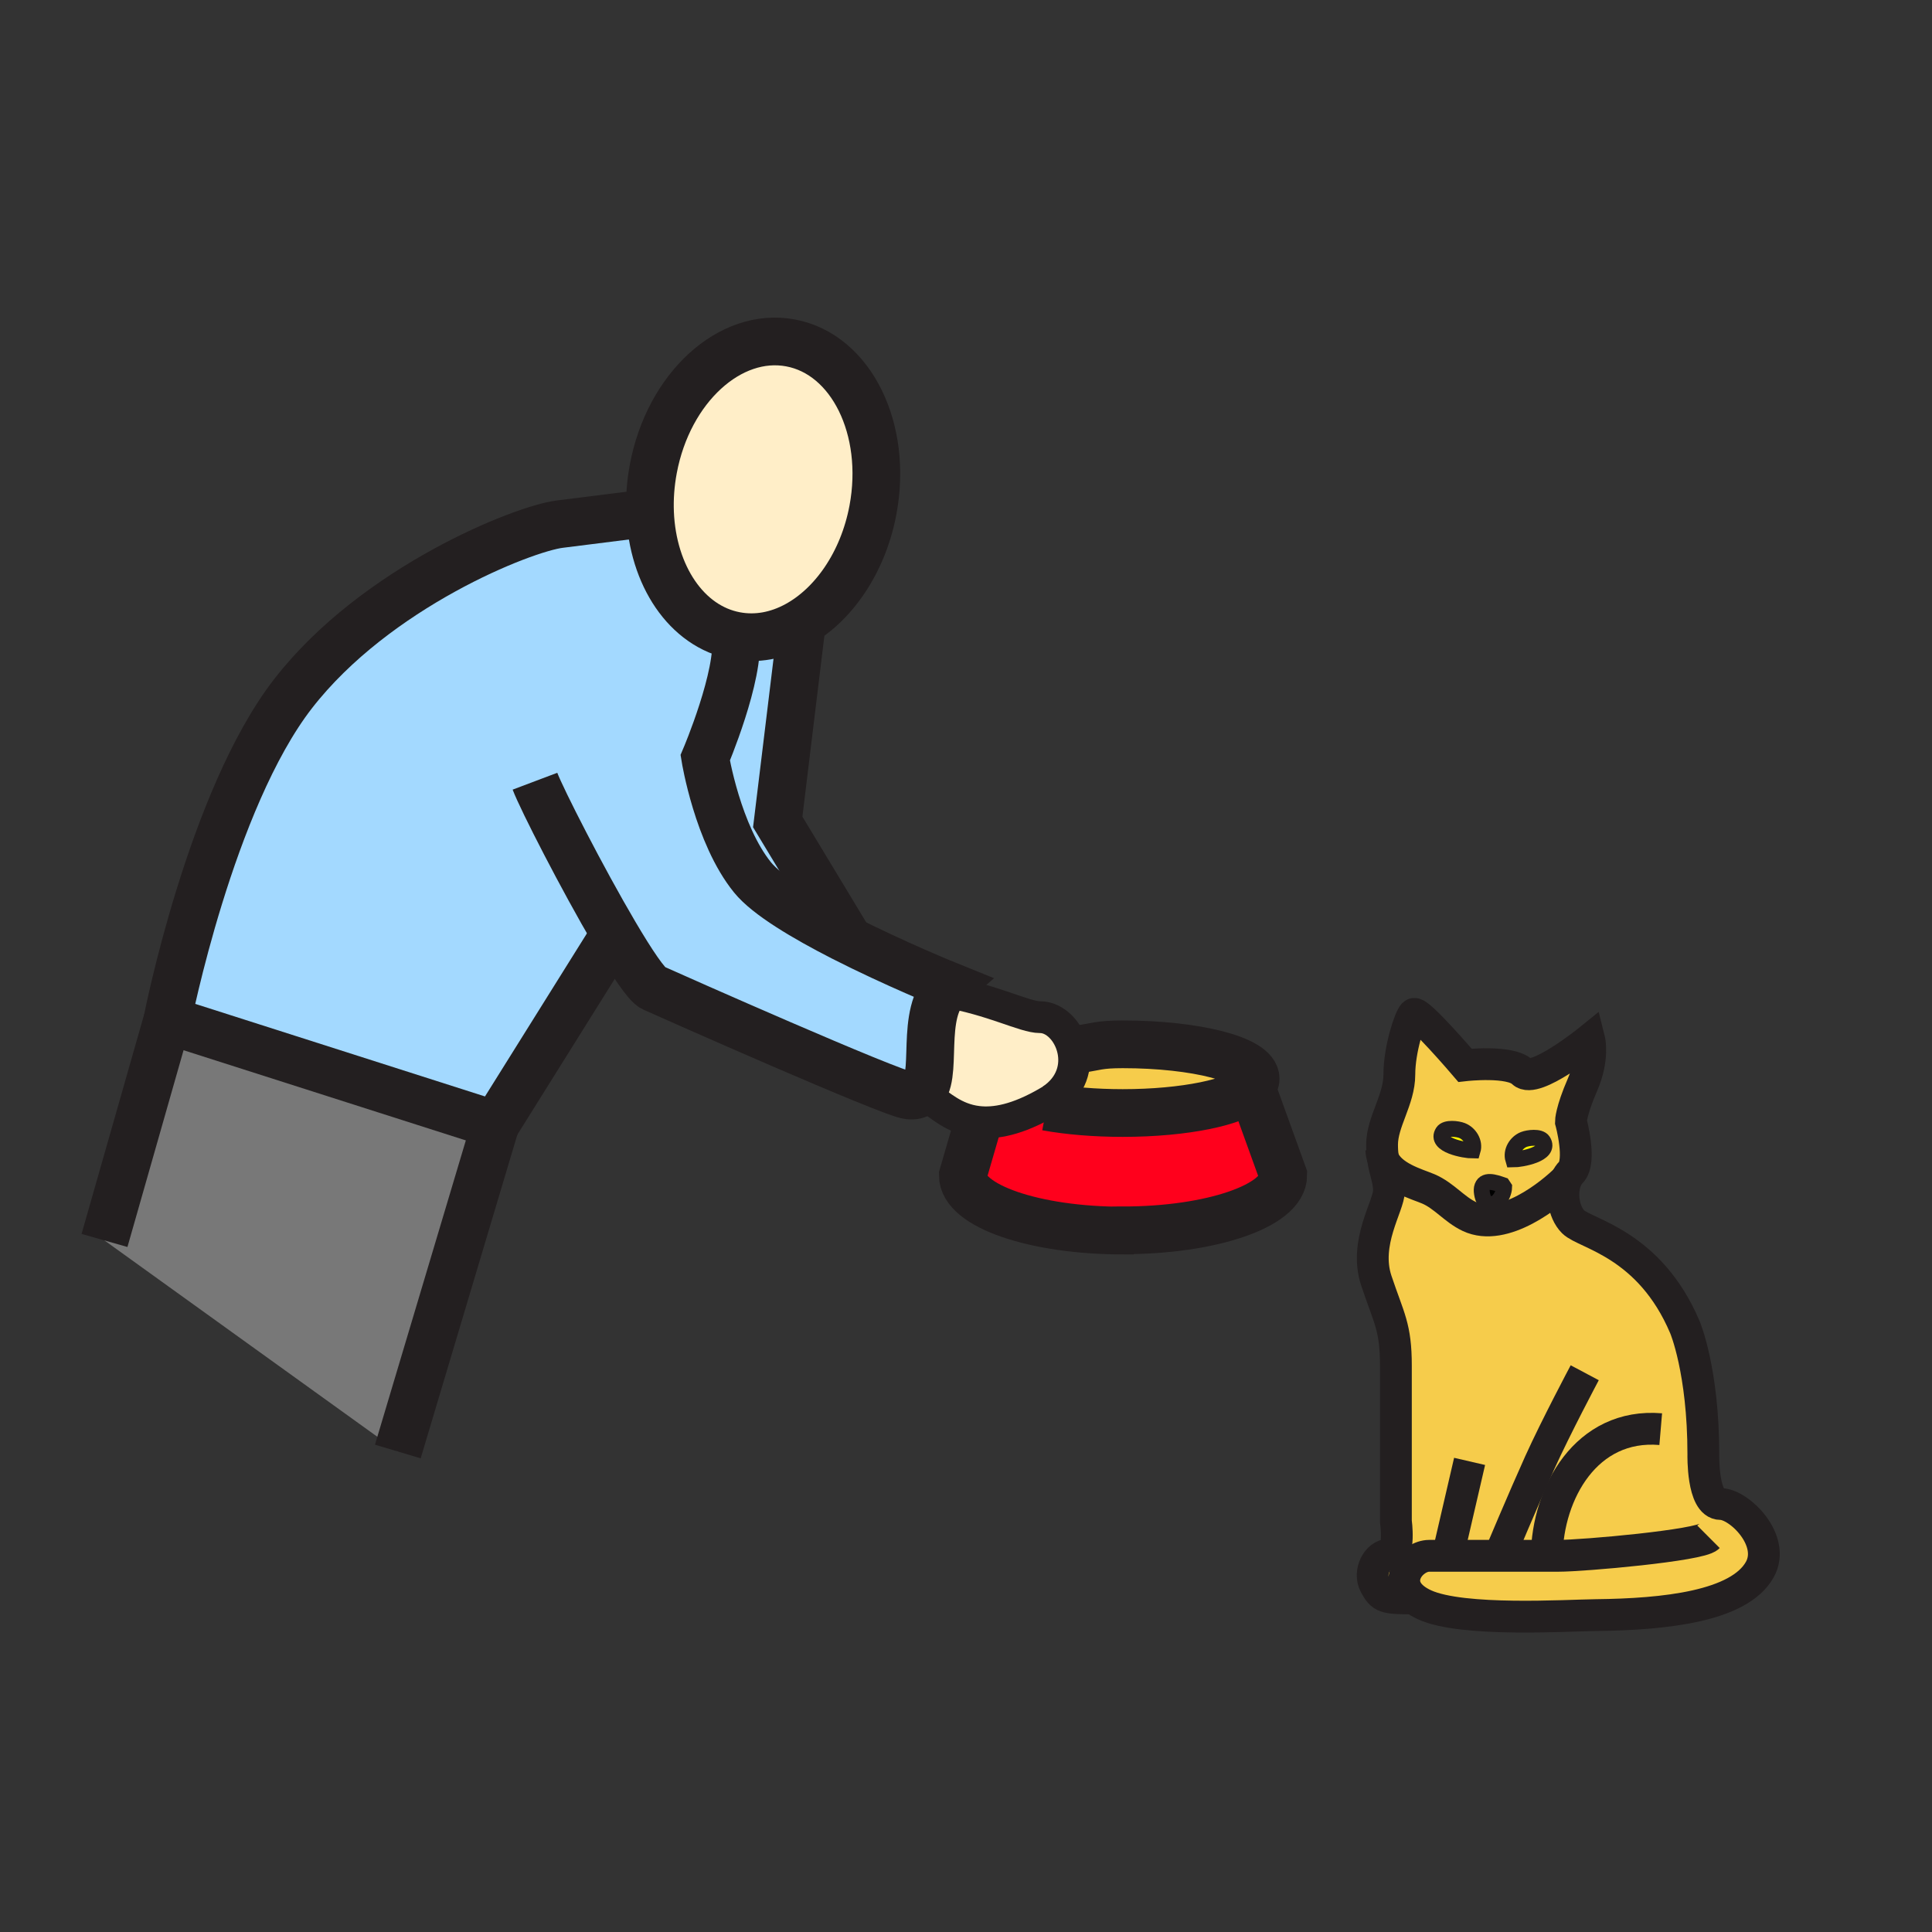 <?xml version="1.0" encoding="iso-8859-1"?>
<!-- Generator: Adobe Illustrator 12.0.1, SVG Export Plug-In . SVG Version: 6.00 Build 51448)  -->
<!DOCTYPE svg PUBLIC "-//W3C//DTD SVG 1.1//EN" "http://www.w3.org/Graphics/SVG/1.1/DTD/svg11.dtd">
<svg version="1.1" id="Layer_1" xmlns="http://www.w3.org/2000/svg" width="850.394" height="850.394"
     viewBox="0 0 850.394 850.394" style="overflow:visible;enable-background:new 0 0 850.394 850.394;"
     xml:space="preserve">
<rect x="0" y="0" width="850.394" height="850.394" fill="#333333" stroke="none"/>
<g id="XMLID_5_">
	<g>
		<path style="fill:#FFF400;" d="M679.17,502.23c3.72,5.819-9.8,8.109-13.11,8.109c-1.079-3.609,1.33-7.49,4.671-8.79
			C672.6,500.81,677.8,500.1,679.17,502.23z"/>
		<path style="fill:#FFF400;" d="M643.54,497.62c3.33,1.3,5.74,5.17,4.67,8.78c-3.31,0-16.83-2.29-13.11-8.11
			C636.46,496.16,641.66,496.87,643.54,497.62z"/>
		<path d="M661.39,521.61l0.67,1.01c-0.09,3.59-3.689,9.74-8.14,6.45c-1.28-0.95-1.96-4.601-1.66-6.11
			C653.11,518.72,657.96,520.44,661.39,521.61z"/>
		<path style="fill:#F6CC4B;" d="M622.37,703.57c-13.16,0-14.101-0.431-17.14-6c-3.03-5.58,1.069-13.271,6.149-13.271
			c5.061,0,3.04-14.689,3.04-14.689s0-51.2,0-68.431c0-17.229-3.04-20.779-8.62-37.5c-5.569-16.729,5.58-32.949,5.58-39.54
			c0-5.13-1.86-8.42-2.68-14.439c3.03,8.359,14.97,11.46,19.99,13.6c6.909,2.95,11.42,9.021,18.069,12.17
			c15.141,7.17,36.09-9.87,42.73-16.5c-2.54,5.601-1.45,14.42,2.97,18.86c5.33,5.32,33.59,9.5,49.18,46.37
			c0,0,8.11,19.01,8.11,56.01c0,0-0.52,21.8,7.59,21.8c8.12,0,24.49,15.98,17.24,28.891c-9.12,16.21-41.82,19.68-72.23,20.01
			c-12.699,0.14-58.54,3.09-75.26-4.51C625.18,705.53,623.62,704.58,622.37,703.57z"/>
		<path style="fill:#F6CC4B;" d="M699.56,457.75c0,0,2.03,8.11-3.029,19.76c-5.07,11.66-5.07,16.221-5.07,16.221
			s4.81,17.489,0,22.31c-0.81,0.81-1.46,1.8-1.97,2.93c-6.641,6.63-27.59,23.67-42.73,16.5c-6.649-3.149-11.16-9.22-18.069-12.17
			c-5.021-2.14-16.96-5.24-19.99-13.6c0-0.01,0-0.01,0-0.021c-0.22-1.689-0.37-3.59-0.37-5.81c0-10.14,7.61-19.771,7.61-30.92
			c0-11.15,4.55-24.83,6.34-26.601c1.77-1.779,22.55,22.551,22.55,22.551s20.01-2.28,25.34,3.04
			C675.49,477.26,699.56,457.75,699.56,457.75z M666.06,510.34c3.311,0,16.83-2.29,13.11-8.109c-1.37-2.131-6.57-1.421-8.439-0.681
			C667.39,502.85,664.98,506.73,666.06,510.34z M662.06,522.62l-0.67-1.01c-3.43-1.17-8.279-2.891-9.13,1.35
			c-0.3,1.51,0.38,5.16,1.66,6.11C658.37,532.36,661.97,526.21,662.06,522.62z M648.21,506.4c1.07-3.61-1.34-7.48-4.67-8.78
			c-1.88-0.75-7.08-1.46-8.44,0.67C631.38,504.11,644.9,506.4,648.21,506.4z"/>
		<polygon style="fill:#787878;" points="218.05,495.1 175.11,638.9 46,546 73.67,448.97 		"/>
		<path style="fill:#A3D9FF;" d="M342.33,361.78l30.1,49.86l-1.5,0.91c-16.78-8.58-33.17-18.31-39.67-26.32
			c-15.4-18.97-20.85-52.65-20.85-52.65s15.55-36.52,13.4-53.75c9.17,1.72,18.37-0.07,26.78-4.61l2.2,0.47L342.33,361.78z"/>
		<path style="fill:#A3D9FF;" d="M370.93,412.55c23.01,11.74,46.74,21.32,46.74,21.32c-0.87,0.75-1.64,1.56-2.32,2.439
			c-10.84,13.841-0.88,42.851-12.25,45.7c-0.9,0.23-1.94,0.3-3.14,0.17c-7.69-0.779-104.15-43.6-112.45-47.35
			c-2.86-1.29-9.39-11.06-16.9-23.81l-52.56,84.08L73.67,448.97c0,0,19.04-96.94,55.39-143.72s101.04-72.5,117.31-74.54
			c16.27-2.05,39.76-5,39.76-5c1.14,27.46,15.93,50.05,37.68,54.12c2.15,17.23-13.4,53.75-13.4,53.75s5.45,33.68,20.85,52.65
			C337.76,394.24,354.15,403.97,370.93,412.55z"/>
		<path style="fill:#F6CC4B;" d="M462.94,484.09l-0.011-0.02c8.88-6.04,11-14.67,9.38-22.011L474,462
			c8.53-1.25,9.67-2.33,20.18-2.33c32.311,0,58.511,6.76,58.511,15.12c0,1.31-0.65,2.58-1.86,3.8
			c-6.521,6.51-29.42,11.32-56.65,11.32c-12.37,0-23.85-1-33.31-2.69l0.36-2.109C461.79,484.78,462.36,484.44,462.94,484.09z"/>
		<path style="fill:#FF001C;" d="M494.36,541.55l-0.091,0.101c-38.92,0-70.479-10.87-70.479-24.271L430,496l0.27-2.21
			c7.641,0.93,17.57-0.87,30.961-8.68l-0.36,2.109c9.46,1.69,20.939,2.69,33.31,2.69c27.23,0,50.13-4.811,56.65-11.32l0.06,0.061
			l13.96,38.63C564.85,530.68,533.28,541.55,494.36,541.55z"/>
		<path style="fill:#FFEEC8;" d="M461.23,485.11c-13.391,7.81-23.32,9.609-30.961,8.68c-10.359-1.24-16.529-7.51-21.49-10.62
			l-5.68-1.16c11.37-2.85,1.41-31.859,12.25-45.7l0.01,0.011c21.82,3.729,35.47,11.399,42.47,11.399c6.64,0,12.74,6.41,14.479,14.34
			c1.62,7.341-0.5,15.971-9.38,22.011l0.011,0.02C462.36,484.44,461.79,484.78,461.23,485.11z"/>
		<path style="fill:#FFEEC8;" d="M347.99,150.94c26.71,5.01,42.92,37.93,36.25,73.52c-4.4,23.37-17.57,42.08-33.65,50.76
			c-8.41,4.54-17.61,6.33-26.78,4.61c-21.75-4.07-36.54-26.66-37.68-54.12c-0.26-6.27,0.2-12.79,1.44-19.4
			C294.25,170.71,321.31,145.93,347.99,150.94z"/>
	</g>
	<g>
		<path style="fill:none;stroke:#231F20;stroke-width:21;" d="M474,462c8.53-1.25,9.67-2.33,20.18-2.33
			c32.311,0,58.511,6.76,58.511,15.12c0,1.31-0.65,2.58-1.86,3.8c-6.521,6.51-29.42,11.32-56.65,11.32c-12.37,0-23.85-1-33.31-2.69
			c-0.05-0.01-0.11-0.02-0.16-0.029"/>
		<path style="fill:none;stroke:#231F20;stroke-width:21;" d="M550.89,478.65l13.96,38.63c0,13.399-31.569,24.27-70.489,24.27
			l-0.091,0.101c-38.92,0-70.479-10.87-70.479-24.271L430,496"/>
		<path style="fill:none;stroke:#231F20;stroke-width:21;" d="M286.13,225.71c-0.26-6.27,0.2-12.79,1.44-19.4
			c6.68-35.6,33.74-60.38,60.42-55.37c26.71,5.01,42.92,37.93,36.25,73.52c-4.4,23.37-17.57,42.08-33.65,50.76
			c-8.41,4.54-17.61,6.33-26.78,4.61C302.06,275.76,287.27,253.17,286.13,225.71z"/>
		<path style="fill:none;stroke:#231F20;stroke-width:21;" d="M235.47,343.86c2.98,7.9,20.85,42.92,35.14,67.16
			c7.51,12.75,14.04,22.52,16.9,23.81c8.3,3.75,104.76,46.57,112.45,47.35c1.2,0.13,2.24,0.061,3.14-0.17
			c11.37-2.85,1.41-31.859,12.25-45.7c0.68-0.88,1.45-1.689,2.32-2.439c0,0-23.73-9.58-46.74-21.32
			c-16.78-8.58-33.17-18.31-39.67-26.32c-15.4-18.97-20.85-52.65-20.85-52.65s15.55-36.52,13.4-53.75"/>
		<path style="fill:none;stroke:#231F20;stroke-width:21;" d="M286.13,225.71c0,0-23.49,2.95-39.76,5
			c-16.27,2.04-80.96,27.76-117.31,74.54S73.67,448.97,73.67,448.97l144.38,46.13l52.56-84.08v-0.01"/>
		<path style="fill:none;stroke:#231F20;stroke-width:14;" d="M415.36,436.32c21.82,3.729,35.47,11.399,42.47,11.399
			c6.64,0,12.74,6.41,14.479,14.34c1.62,7.341-0.5,15.971-9.38,22.011"/>
		<polyline style="fill:none;stroke:#231F20;stroke-width:21;" points="372.44,411.65 372.43,411.64 342.33,361.78 352.79,275.69 		
			"/>
		<line style="fill:none;stroke:#231F20;stroke-width:21;" x1="218.05" y1="495.1" x2="175.11" y2="638.9"/>
		<path style="fill:none;stroke:#231F20;stroke-width:14;" d="M408.78,483.17c4.96,3.11,11.13,9.38,21.49,10.62
			c7.641,0.93,17.57-0.87,30.961-8.68c0.56-0.33,1.13-0.67,1.71-1.021c1.569-0.95,3.18-1.979,4.84-3.1"/>
		<path style="fill:none;stroke:#231F20;stroke-width:14;" d="M608.7,509.7c0.819,6.02,2.68,9.31,2.68,14.439
			c0,6.591-11.149,22.811-5.58,39.54c5.58,16.721,8.62,20.271,8.62,37.5c0,17.23,0,68.431,0,68.431s2.021,14.689-3.04,14.689
			c-5.08,0-9.18,7.69-6.149,13.271c3.039,5.569,3.979,6,17.14,6c0.01,0,0.01,0,0.02,0"/>
		<path style="fill:none;stroke:#231F20;stroke-width:14;" d="M752.03,676.45c-3.811,3.8-55,8.359-66.15,8.359
			c-1.34,0-3.06,0-5.06,0c-5.48,0-13.061,0-20.79,0c-8.2,0-16.57,0-22.8,0c-3.551,0-6.4,0-8.12,0c-7.641,0-16.45,10.971-6.74,18.761
			c1.25,1.01,2.81,1.96,4.72,2.83c16.72,7.6,62.561,4.649,75.26,4.51c30.41-0.33,63.11-3.8,72.23-20.01
			c7.25-12.91-9.12-28.891-17.24-28.891c-8.109,0-7.59-21.8-7.59-21.8c0-37-8.11-56.01-8.11-56.01
			c-15.59-36.87-43.85-41.05-49.18-46.37c-4.42-4.44-5.51-13.26-2.97-18.86c0.51-1.13,1.16-2.12,1.97-2.93
			c4.81-4.82,0-22.31,0-22.31s0-4.561,5.07-16.221c5.06-11.649,3.029-19.76,3.029-19.76s-24.069,19.51-29.39,14.19
			c-5.33-5.32-25.34-3.04-25.34-3.04s-20.78-24.33-22.55-22.551c-1.79,1.771-6.34,15.45-6.34,26.601c0,11.149-7.61,20.78-7.61,30.92
			c0,2.22,0.15,4.12,0.37,5.81"/>
		<path style="fill:none;stroke:#231F20;stroke-width:14;" d="M697.54,604.23c0,0-12.67,23.819-19.771,39.529
			c-7.09,15.71-17.739,41.05-17.739,41.05"/>
		<line style="fill:none;stroke:#231F20;stroke-width:14;" x1="646.86" y1="643.25" x2="637.23" y2="684.81"/>
		<path style="fill:none;stroke:#231F20;stroke-width:14;" d="M730.99,629.06c-32.851-2.779-49.811,28.19-50.17,55.75"/>
		<path style="fill:none;stroke:#231F20;stroke-width:7;" d="M648.21,506.4c1.07-3.61-1.34-7.48-4.67-8.78
			c-1.88-0.75-7.08-1.46-8.44,0.67C631.38,504.11,644.9,506.4,648.21,506.4z"/>
		<path style="fill:none;stroke:#231F20;stroke-width:7;" d="M666.06,510.34c-1.079-3.609,1.33-7.49,4.671-8.79
			c1.869-0.74,7.069-1.45,8.439,0.681C682.89,508.05,669.37,510.34,666.06,510.34z"/>
		<path style="fill:none;stroke:#231F20;stroke-width:7;" d="M661.39,521.61c-3.43-1.17-8.279-2.891-9.13,1.35
			c-0.3,1.51,0.38,5.16,1.66,6.11c4.45,3.29,8.05-2.86,8.14-6.45L661.39,521.61z"/>
		<path style="fill:none;stroke:#231F20;stroke-width:14;" d="M689.51,518.95c-0.01,0.01-0.01,0.01-0.02,0.02
			c-6.641,6.63-27.59,23.67-42.73,16.5c-6.649-3.149-11.16-9.22-18.069-12.17c-5.021-2.14-16.96-5.24-19.99-13.6
			c0-0.01,0-0.01,0-0.021c-0.4-1.109-0.65-2.31-0.7-3.609"/>
		<line style="fill:none;stroke:#231F20;stroke-width:21;" x1="73.67" y1="448.97" x2="46" y2="546"/>
	</g>
</g>
<rect style="fill:none;" width="850.394" height="850.394"/>
</svg>
